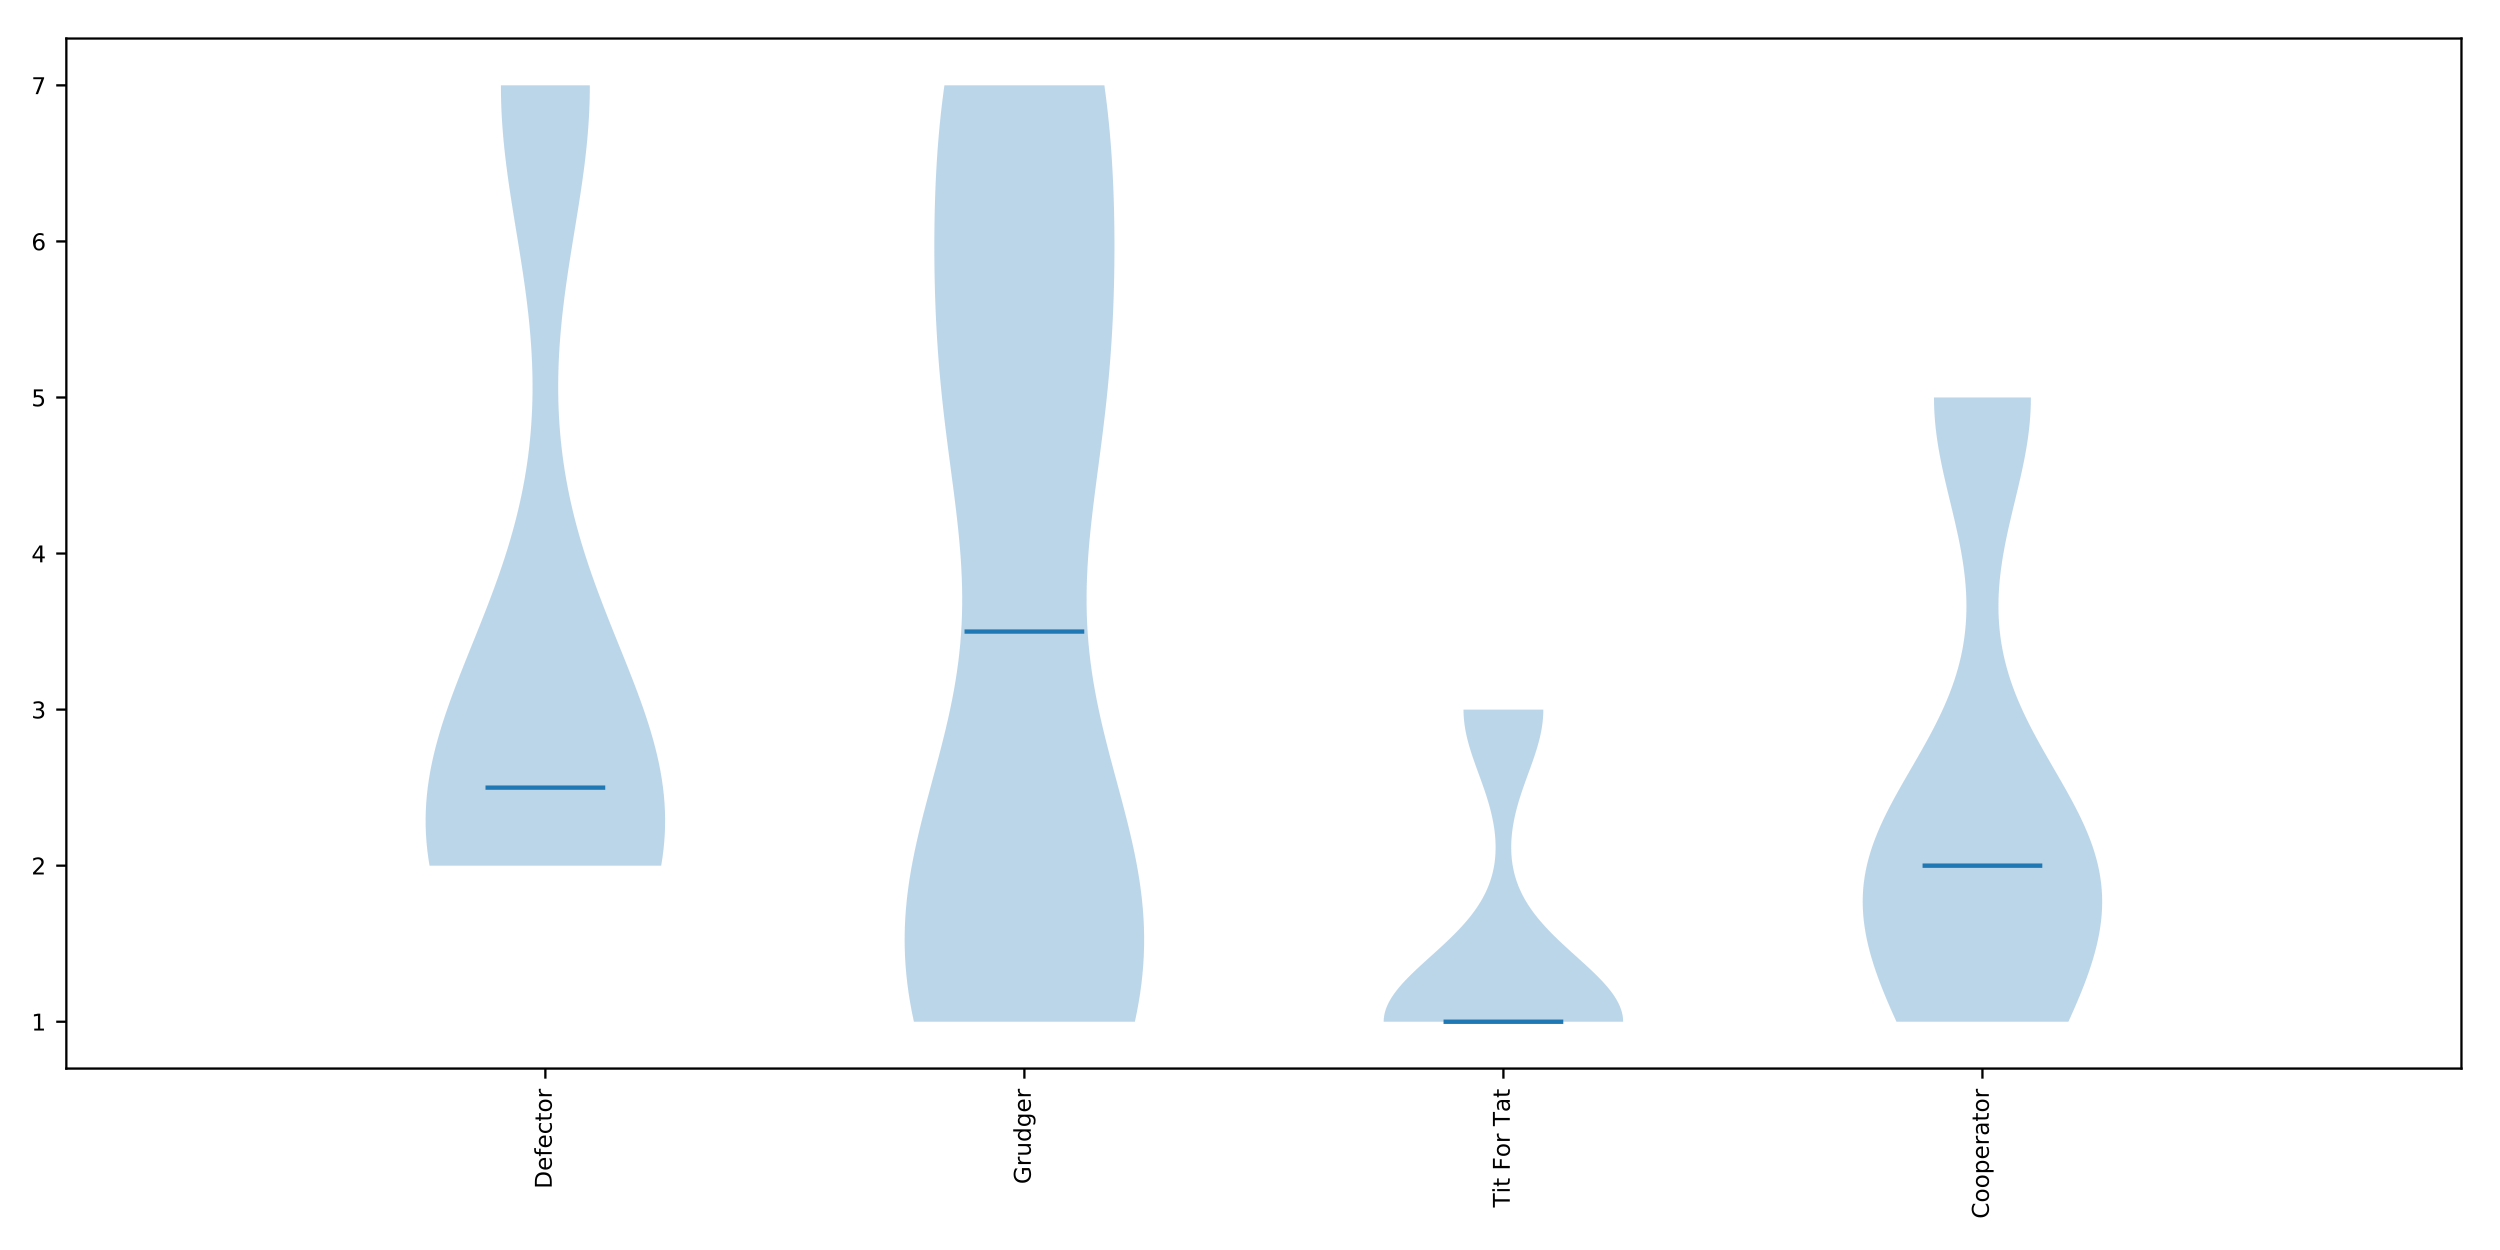 <svg xmlns="http://www.w3.org/2000/svg" xmlns:xlink="http://www.w3.org/1999/xlink" width="1152" height="576" version="1.1" viewBox="0 0 864 432"><defs><style type="text/css">*{stroke-linecap:butt;stroke-linejoin:round}</style></defs><g id="figure_1"><g id="patch_1"><path d="M 0 432 L 864 432 L 864 0 L 0 0 z" style="fill:#fff"/></g><g id="axes_1"><g id="patch_2"><path d="M 22.93 369.29 L 850.68 369.29 L 850.68 13.32 L 22.93 13.32 z" style="fill:#fff"/></g><g id="PolyCollection_1"><path d="M 228.513 299.175 L 148.447 299.175 L 148.015 296.451 L 147.664 293.727 L 147.396 291.003 L 147.21 288.279 L 147.109 285.555 L 147.093 282.831 L 147.16 280.107 L 147.31 277.383 L 147.542 274.659 L 147.854 271.935 L 148.243 269.211 L 148.707 266.487 L 149.244 263.763 L 149.849 261.039 L 150.519 258.315 L 151.249 255.591 L 152.036 252.867 L 152.876 250.143 L 153.763 247.419 L 154.692 244.695 L 155.66 241.971 L 156.661 239.247 L 157.69 236.523 L 158.742 233.799 L 159.813 231.075 L 160.898 228.351 L 161.992 225.627 L 163.09 222.903 L 164.188 220.179 L 165.282 217.455 L 166.368 214.731 L 167.442 212.007 L 168.501 209.283 L 169.54 206.559 L 170.558 203.835 L 171.55 201.111 L 172.515 198.387 L 173.45 195.663 L 174.352 192.939 L 175.22 190.215 L 176.052 187.491 L 176.846 184.767 L 177.602 182.043 L 178.317 179.319 L 178.992 176.595 L 179.625 173.872 L 180.216 171.148 L 180.764 168.424 L 181.27 165.7 L 181.732 162.976 L 182.151 160.252 L 182.528 157.528 L 182.862 154.804 L 183.153 152.08 L 183.402 149.356 L 183.61 146.632 L 183.776 143.908 L 183.903 141.184 L 183.989 138.46 L 184.036 135.736 L 184.045 133.012 L 184.017 130.288 L 183.952 127.564 L 183.852 124.84 L 183.717 122.116 L 183.549 119.392 L 183.349 116.668 L 183.119 113.944 L 182.86 111.22 L 182.573 108.496 L 182.261 105.772 L 181.924 103.048 L 181.566 100.324 L 181.189 97.6 L 180.793 94.876 L 180.383 92.152 L 179.96 89.428 L 179.527 86.704 L 179.087 83.98 L 178.642 81.256 L 178.196 78.532 L 177.751 75.808 L 177.31 73.084 L 176.877 70.36 L 176.454 67.636 L 176.045 64.912 L 175.652 62.188 L 175.278 59.464 L 174.926 56.74 L 174.599 54.016 L 174.299 51.292 L 174.029 48.568 L 173.791 45.844 L 173.585 43.12 L 173.415 40.396 L 173.282 37.672 L 173.186 34.948 L 173.129 32.224 L 173.11 29.5 L 203.85 29.5 L 203.85 29.5 L 203.831 32.224 L 203.774 34.948 L 203.678 37.672 L 203.545 40.396 L 203.375 43.12 L 203.169 45.844 L 202.931 48.568 L 202.661 51.292 L 202.361 54.016 L 202.034 56.74 L 201.682 59.464 L 201.308 62.188 L 200.915 64.912 L 200.506 67.636 L 200.083 70.36 L 199.65 73.084 L 199.209 75.808 L 198.764 78.532 L 198.318 81.256 L 197.873 83.98 L 197.433 86.704 L 197 89.428 L 196.577 92.152 L 196.167 94.876 L 195.771 97.6 L 195.394 100.324 L 195.036 103.048 L 194.699 105.772 L 194.387 108.496 L 194.1 111.22 L 193.841 113.944 L 193.611 116.668 L 193.411 119.392 L 193.243 122.116 L 193.108 124.84 L 193.008 127.564 L 192.943 130.288 L 192.915 133.012 L 192.924 135.736 L 192.971 138.46 L 193.057 141.184 L 193.184 143.908 L 193.35 146.632 L 193.558 149.356 L 193.807 152.08 L 194.098 154.804 L 194.432 157.528 L 194.809 160.252 L 195.228 162.976 L 195.69 165.7 L 196.196 168.424 L 196.744 171.148 L 197.335 173.872 L 197.968 176.595 L 198.643 179.319 L 199.358 182.043 L 200.114 184.767 L 200.908 187.491 L 201.74 190.215 L 202.608 192.939 L 203.51 195.663 L 204.445 198.387 L 205.41 201.111 L 206.402 203.835 L 207.42 206.559 L 208.459 209.283 L 209.518 212.007 L 210.592 214.731 L 211.678 217.455 L 212.772 220.179 L 213.87 222.903 L 214.968 225.627 L 216.062 228.351 L 217.147 231.075 L 218.218 233.799 L 219.27 236.523 L 220.299 239.247 L 221.3 241.971 L 222.268 244.695 L 223.197 247.419 L 224.084 250.143 L 224.924 252.867 L 225.711 255.591 L 226.441 258.315 L 227.111 261.039 L 227.716 263.763 L 228.253 266.487 L 228.717 269.211 L 229.106 271.935 L 229.418 274.659 L 229.65 277.383 L 229.8 280.107 L 229.868 282.831 L 229.851 285.555 L 229.75 288.279 L 229.564 291.003 L 229.296 293.727 L 228.945 296.451 L 228.513 299.175 z" clip-path="url(#p15d42ba8df)" style="fill:#1f77b4;fill-opacity:.3"/></g><g id="PolyCollection_2"><path d="M 392.22 353.11 L 315.84 353.11 L 315.16 349.841 L 314.556 346.572 L 314.029 343.303 L 313.585 340.034 L 313.224 336.766 L 312.948 333.497 L 312.759 330.228 L 312.657 326.959 L 312.642 323.691 L 312.714 320.422 L 312.87 317.153 L 313.109 313.884 L 313.428 310.615 L 313.823 307.347 L 314.291 304.078 L 314.828 300.809 L 315.427 297.54 L 316.085 294.272 L 316.794 291.003 L 317.549 287.734 L 318.343 284.465 L 319.169 281.196 L 320.02 277.928 L 320.889 274.659 L 321.768 271.39 L 322.651 268.121 L 323.53 264.853 L 324.398 261.584 L 325.249 258.315 L 326.075 255.046 L 326.871 251.777 L 327.631 248.509 L 328.349 245.24 L 329.021 241.971 L 329.641 238.702 L 330.208 235.434 L 330.716 232.165 L 331.164 228.896 L 331.55 225.627 L 331.872 222.358 L 332.13 219.09 L 332.325 215.821 L 332.455 212.552 L 332.524 209.283 L 332.533 206.015 L 332.484 202.746 L 332.379 199.477 L 332.224 196.208 L 332.02 192.939 L 331.773 189.671 L 331.487 186.402 L 331.165 183.133 L 330.814 179.864 L 330.437 176.595 L 330.04 173.327 L 329.628 170.058 L 329.204 166.789 L 328.774 163.52 L 328.342 160.252 L 327.912 156.983 L 327.487 153.714 L 327.072 150.445 L 326.668 147.176 L 326.279 143.908 L 325.908 140.639 L 325.555 137.37 L 325.223 134.101 L 324.912 130.833 L 324.624 127.564 L 324.359 124.295 L 324.117 121.026 L 323.898 117.757 L 323.702 114.489 L 323.529 111.22 L 323.378 107.951 L 323.249 104.682 L 323.141 101.414 L 323.053 98.145 L 322.985 94.876 L 322.937 91.607 L 322.909 88.338 L 322.9 85.07 L 322.911 81.801 L 322.941 78.532 L 322.992 75.263 L 323.064 71.995 L 323.157 68.726 L 323.273 65.457 L 323.413 62.188 L 323.577 58.919 L 323.768 55.651 L 323.987 52.382 L 324.234 49.113 L 324.511 45.844 L 324.819 42.576 L 325.16 39.307 L 325.534 36.038 L 325.942 32.769 L 326.383 29.5 L 381.677 29.5 L 381.677 29.5 L 382.118 32.769 L 382.526 36.038 L 382.9 39.307 L 383.241 42.576 L 383.549 45.844 L 383.826 49.113 L 384.073 52.382 L 384.292 55.651 L 384.483 58.919 L 384.647 62.188 L 384.787 65.457 L 384.903 68.726 L 384.996 71.995 L 385.068 75.263 L 385.119 78.532 L 385.149 81.801 L 385.16 85.07 L 385.151 88.338 L 385.123 91.607 L 385.075 94.876 L 385.007 98.145 L 384.919 101.414 L 384.811 104.682 L 384.682 107.951 L 384.531 111.22 L 384.358 114.489 L 384.162 117.757 L 383.943 121.026 L 383.701 124.295 L 383.436 127.564 L 383.148 130.833 L 382.837 134.101 L 382.505 137.37 L 382.152 140.639 L 381.781 143.908 L 381.392 147.176 L 380.988 150.445 L 380.573 153.714 L 380.148 156.983 L 379.718 160.252 L 379.286 163.52 L 378.856 166.789 L 378.432 170.058 L 378.02 173.327 L 377.623 176.595 L 377.246 179.864 L 376.895 183.133 L 376.573 186.402 L 376.287 189.671 L 376.04 192.939 L 375.836 196.208 L 375.681 199.477 L 375.576 202.746 L 375.527 206.015 L 375.536 209.283 L 375.605 212.552 L 375.735 215.821 L 375.93 219.09 L 376.188 222.358 L 376.51 225.627 L 376.896 228.896 L 377.344 232.165 L 377.852 235.434 L 378.419 238.702 L 379.039 241.971 L 379.711 245.24 L 380.429 248.509 L 381.189 251.777 L 381.985 255.046 L 382.811 258.315 L 383.662 261.584 L 384.53 264.853 L 385.409 268.121 L 386.292 271.39 L 387.171 274.659 L 388.04 277.928 L 388.891 281.196 L 389.717 284.465 L 390.511 287.734 L 391.266 291.003 L 391.975 294.272 L 392.633 297.54 L 393.232 300.809 L 393.769 304.078 L 394.237 307.347 L 394.632 310.615 L 394.951 313.884 L 395.19 317.153 L 395.346 320.422 L 395.418 323.691 L 395.403 326.959 L 395.301 330.228 L 395.112 333.497 L 394.836 336.766 L 394.475 340.034 L 394.031 343.303 L 393.504 346.572 L 392.9 349.841 L 392.22 353.11 z" clip-path="url(#p15d42ba8df)" style="fill:#1f77b4;fill-opacity:.3"/></g><g id="PolyCollection_3"><path d="M 560.967 353.11 L 478.192 353.11 L 478.24 352.02 L 478.384 350.93 L 478.622 349.841 L 478.953 348.751 L 479.375 347.662 L 479.885 346.572 L 480.479 345.482 L 481.153 344.393 L 481.904 343.303 L 482.725 342.214 L 483.612 341.124 L 484.558 340.034 L 485.559 338.945 L 486.607 337.855 L 487.698 336.766 L 488.823 335.676 L 489.977 334.586 L 491.154 333.497 L 492.346 332.407 L 493.549 331.318 L 494.756 330.228 L 495.961 329.139 L 497.159 328.049 L 498.345 326.959 L 499.513 325.87 L 500.66 324.78 L 501.782 323.691 L 502.874 322.601 L 503.933 321.511 L 504.957 320.422 L 505.943 319.332 L 506.889 318.243 L 507.793 317.153 L 508.653 316.063 L 509.469 314.974 L 510.24 313.884 L 510.966 312.795 L 511.646 311.705 L 512.281 310.615 L 512.87 309.526 L 513.415 308.436 L 513.915 307.347 L 514.373 306.257 L 514.788 305.167 L 515.162 304.078 L 515.496 302.988 L 515.791 301.899 L 516.048 300.809 L 516.268 299.719 L 516.453 298.63 L 516.603 297.54 L 516.72 296.451 L 516.805 295.361 L 516.859 294.272 L 516.882 293.182 L 516.877 292.092 L 516.843 291.003 L 516.782 289.913 L 516.695 288.824 L 516.582 287.734 L 516.445 286.644 L 516.283 285.555 L 516.099 284.465 L 515.892 283.376 L 515.664 282.286 L 515.416 281.196 L 515.148 280.107 L 514.862 279.017 L 514.559 277.928 L 514.239 276.838 L 513.905 275.748 L 513.557 274.659 L 513.198 273.569 L 512.827 272.48 L 512.448 271.39 L 512.061 270.3 L 511.669 269.211 L 511.274 268.121 L 510.877 267.032 L 510.48 265.942 L 510.086 264.853 L 509.697 263.763 L 509.315 262.673 L 508.942 261.584 L 508.581 260.494 L 508.233 259.405 L 507.9 258.315 L 507.586 257.225 L 507.291 256.136 L 507.018 255.046 L 506.769 253.957 L 506.544 252.867 L 506.347 251.777 L 506.177 250.688 L 506.037 249.598 L 505.927 248.509 L 505.847 247.419 L 505.8 246.329 L 505.784 245.24 L 533.376 245.24 L 533.376 245.24 L 533.36 246.329 L 533.313 247.419 L 533.233 248.509 L 533.123 249.598 L 532.983 250.688 L 532.813 251.777 L 532.616 252.867 L 532.391 253.957 L 532.142 255.046 L 531.869 256.136 L 531.574 257.225 L 531.26 258.315 L 530.927 259.405 L 530.579 260.494 L 530.218 261.584 L 529.845 262.673 L 529.463 263.763 L 529.074 264.853 L 528.68 265.942 L 528.283 267.032 L 527.886 268.121 L 527.491 269.211 L 527.099 270.3 L 526.712 271.39 L 526.333 272.48 L 525.962 273.569 L 525.603 274.659 L 525.255 275.748 L 524.921 276.838 L 524.601 277.928 L 524.298 279.017 L 524.012 280.107 L 523.744 281.196 L 523.496 282.286 L 523.268 283.376 L 523.061 284.465 L 522.877 285.555 L 522.715 286.644 L 522.578 287.734 L 522.465 288.824 L 522.378 289.913 L 522.317 291.003 L 522.283 292.092 L 522.278 293.182 L 522.301 294.272 L 522.355 295.361 L 522.44 296.451 L 522.557 297.54 L 522.707 298.63 L 522.892 299.719 L 523.112 300.809 L 523.369 301.899 L 523.664 302.988 L 523.998 304.078 L 524.372 305.167 L 524.787 306.257 L 525.245 307.347 L 525.745 308.436 L 526.29 309.526 L 526.879 310.615 L 527.514 311.705 L 528.194 312.795 L 528.92 313.884 L 529.691 314.974 L 530.507 316.063 L 531.367 317.153 L 532.271 318.243 L 533.217 319.332 L 534.203 320.422 L 535.227 321.511 L 536.286 322.601 L 537.378 323.691 L 538.5 324.78 L 539.647 325.87 L 540.815 326.959 L 542.001 328.049 L 543.199 329.139 L 544.404 330.228 L 545.611 331.318 L 546.814 332.407 L 548.006 333.497 L 549.183 334.586 L 550.337 335.676 L 551.462 336.766 L 552.553 337.855 L 553.601 338.945 L 554.602 340.034 L 555.548 341.124 L 556.435 342.214 L 557.256 343.303 L 558.007 344.393 L 558.681 345.482 L 559.275 346.572 L 559.785 347.662 L 560.207 348.751 L 560.538 349.841 L 560.776 350.93 L 560.92 352.02 L 560.967 353.11 z" clip-path="url(#p15d42ba8df)" style="fill:#1f77b4;fill-opacity:.3"/></g><g id="PolyCollection_4"><path d="M 714.849 353.11 L 655.411 353.11 L 654.426 350.93 L 653.46 348.751 L 652.517 346.572 L 651.6 344.393 L 650.714 342.214 L 649.862 340.034 L 649.048 337.855 L 648.277 335.676 L 647.552 333.497 L 646.878 331.318 L 646.258 329.139 L 645.698 326.959 L 645.2 324.78 L 644.77 322.601 L 644.41 320.422 L 644.124 318.243 L 643.916 316.063 L 643.788 313.884 L 643.742 311.705 L 643.782 309.526 L 643.908 307.347 L 644.121 305.167 L 644.422 302.988 L 644.81 300.809 L 645.285 298.63 L 645.844 296.451 L 646.487 294.272 L 647.209 292.092 L 648.007 289.913 L 648.878 287.734 L 649.815 285.555 L 650.815 283.376 L 651.871 281.196 L 652.977 279.017 L 654.127 276.838 L 655.313 274.659 L 656.529 272.48 L 657.767 270.3 L 659.02 268.121 L 660.281 265.942 L 661.543 263.763 L 662.799 261.584 L 664.041 259.405 L 665.265 257.225 L 666.462 255.046 L 667.629 252.867 L 668.759 250.688 L 669.848 248.509 L 670.891 246.329 L 671.885 244.15 L 672.826 241.971 L 673.711 239.792 L 674.537 237.613 L 675.304 235.434 L 676.008 233.254 L 676.65 231.075 L 677.227 228.896 L 677.741 226.717 L 678.191 224.538 L 678.576 222.358 L 678.899 220.179 L 679.159 218 L 679.357 215.821 L 679.495 213.642 L 679.574 211.462 L 679.597 209.283 L 679.564 207.104 L 679.477 204.925 L 679.34 202.746 L 679.154 200.567 L 678.921 198.387 L 678.646 196.208 L 678.329 194.029 L 677.975 191.85 L 677.586 189.671 L 677.167 187.491 L 676.72 185.312 L 676.25 183.133 L 675.76 180.954 L 675.255 178.775 L 674.738 176.595 L 674.214 174.416 L 673.688 172.237 L 673.164 170.058 L 672.646 167.879 L 672.14 165.7 L 671.65 163.52 L 671.179 161.341 L 670.733 159.162 L 670.316 156.983 L 669.931 154.804 L 669.582 152.624 L 669.272 150.445 L 669.005 148.266 L 668.783 146.087 L 668.609 143.908 L 668.483 141.729 L 668.408 139.549 L 668.384 137.37 L 701.876 137.37 L 701.876 137.37 L 701.852 139.549 L 701.777 141.729 L 701.651 143.908 L 701.477 146.087 L 701.255 148.266 L 700.988 150.445 L 700.678 152.624 L 700.329 154.804 L 699.944 156.983 L 699.527 159.162 L 699.081 161.341 L 698.61 163.52 L 698.12 165.7 L 697.614 167.879 L 697.096 170.058 L 696.572 172.237 L 696.046 174.416 L 695.522 176.595 L 695.005 178.775 L 694.5 180.954 L 694.01 183.133 L 693.54 185.312 L 693.093 187.491 L 692.674 189.671 L 692.285 191.85 L 691.931 194.029 L 691.614 196.208 L 691.339 198.387 L 691.106 200.567 L 690.92 202.746 L 690.783 204.925 L 690.696 207.104 L 690.663 209.283 L 690.686 211.462 L 690.765 213.642 L 690.903 215.821 L 691.101 218 L 691.361 220.179 L 691.684 222.358 L 692.069 224.538 L 692.519 226.717 L 693.033 228.896 L 693.61 231.075 L 694.252 233.254 L 694.956 235.434 L 695.723 237.613 L 696.549 239.792 L 697.434 241.971 L 698.375 244.15 L 699.369 246.329 L 700.412 248.509 L 701.501 250.688 L 702.631 252.867 L 703.798 255.046 L 704.995 257.225 L 706.219 259.405 L 707.461 261.584 L 708.717 263.763 L 709.979 265.942 L 711.24 268.121 L 712.493 270.3 L 713.731 272.48 L 714.947 274.659 L 716.133 276.838 L 717.283 279.017 L 718.389 281.196 L 719.445 283.376 L 720.445 285.555 L 721.382 287.734 L 722.253 289.913 L 723.051 292.092 L 723.773 294.272 L 724.416 296.451 L 724.975 298.63 L 725.45 300.809 L 725.838 302.988 L 726.139 305.167 L 726.352 307.347 L 726.478 309.526 L 726.518 311.705 L 726.472 313.884 L 726.344 316.063 L 726.136 318.243 L 725.85 320.422 L 725.49 322.601 L 725.06 324.78 L 724.562 326.959 L 724.002 329.139 L 723.382 331.318 L 722.708 333.497 L 721.983 335.676 L 721.212 337.855 L 720.398 340.034 L 719.546 342.214 L 718.66 344.393 L 717.743 346.572 L 716.8 348.751 L 715.834 350.93 L 714.849 353.11 z" clip-path="url(#p15d42ba8df)" style="fill:#1f77b4;fill-opacity:.3"/></g><g id="matplotlib.axis_1"><g id="xtick_1"><g id="line2d_1"><defs><path id="md7ea10918a" d="M 0 0 L 0 3.5" style="stroke:#000;stroke-width:.8"/></defs><g><use style="stroke:#000;stroke-width:.8" x="188.48" y="369.29" xlink:href="#md7ea10918a"/></g></g><g id="text_1"><defs><path id="DejaVuSans-44" d="M 19.672 64.797 L 19.672 8.109 L 31.594 8.109 Q 46.688 8.109 53.688 14.938 Q 60.688 21.781 60.688 36.531 Q 60.688 51.172 53.688 57.984 Q 46.688 64.797 31.594 64.797 z M 9.812 72.906 L 30.078 72.906 Q 51.266 72.906 61.172 64.094 Q 71.094 55.281 71.094 36.531 Q 71.094 17.672 61.125 8.828 Q 51.172 0 30.078 0 L 9.812 0 z"/><path id="DejaVuSans-65" d="M 56.203 29.594 L 56.203 25.203 L 14.891 25.203 Q 15.484 15.922 20.484 11.062 Q 25.484 6.203 34.422 6.203 Q 39.594 6.203 44.453 7.469 Q 49.312 8.734 54.109 11.281 L 54.109 2.781 Q 49.266 0.734 44.188 -0.344 Q 39.109 -1.422 33.891 -1.422 Q 20.797 -1.422 13.156 6.188 Q 5.516 13.812 5.516 26.812 Q 5.516 40.234 12.766 48.109 Q 20.016 56 32.328 56 Q 43.359 56 49.781 48.891 Q 56.203 41.797 56.203 29.594 M 47.219 32.234 Q 47.125 39.594 43.094 43.984 Q 39.062 48.391 32.422 48.391 Q 24.906 48.391 20.391 44.141 Q 15.875 39.891 15.188 32.172 z"/><path id="DejaVuSans-66" d="M 37.109 75.984 L 37.109 68.5 L 28.516 68.5 Q 23.688 68.5 21.797 66.547 Q 19.922 64.594 19.922 59.516 L 19.922 54.688 L 34.719 54.688 L 34.719 47.703 L 19.922 47.703 L 19.922 0 L 10.891 0 L 10.891 47.703 L 2.297 47.703 L 2.297 54.688 L 10.891 54.688 L 10.891 58.5 Q 10.891 67.625 15.141 71.797 Q 19.391 75.984 28.609 75.984 z"/><path id="DejaVuSans-63" d="M 48.781 52.594 L 48.781 44.188 Q 44.969 46.297 41.141 47.344 Q 37.312 48.391 33.406 48.391 Q 24.656 48.391 19.812 42.844 Q 14.984 37.312 14.984 27.297 Q 14.984 17.281 19.812 11.734 Q 24.656 6.203 33.406 6.203 Q 37.312 6.203 41.141 7.25 Q 44.969 8.297 48.781 10.406 L 48.781 2.094 Q 45.016 0.344 40.984 -0.531 Q 36.969 -1.422 32.422 -1.422 Q 20.062 -1.422 12.781 6.344 Q 5.516 14.109 5.516 27.297 Q 5.516 40.672 12.859 48.328 Q 20.219 56 33.016 56 Q 37.156 56 41.109 55.141 Q 45.062 54.297 48.781 52.594"/><path id="DejaVuSans-74" d="M 18.312 70.219 L 18.312 54.688 L 36.812 54.688 L 36.812 47.703 L 18.312 47.703 L 18.312 18.016 Q 18.312 11.328 20.141 9.422 Q 21.969 7.516 27.594 7.516 L 36.812 7.516 L 36.812 0 L 27.594 0 Q 17.188 0 13.234 3.875 Q 9.281 7.766 9.281 18.016 L 9.281 47.703 L 2.688 47.703 L 2.688 54.688 L 9.281 54.688 L 9.281 70.219 z"/><path id="DejaVuSans-6f" d="M 30.609 48.391 Q 23.391 48.391 19.188 42.75 Q 14.984 37.109 14.984 27.297 Q 14.984 17.484 19.156 11.844 Q 23.344 6.203 30.609 6.203 Q 37.797 6.203 41.984 11.859 Q 46.188 17.531 46.188 27.297 Q 46.188 37.016 41.984 42.703 Q 37.797 48.391 30.609 48.391 M 30.609 56 Q 42.328 56 49.016 48.375 Q 55.719 40.766 55.719 27.297 Q 55.719 13.875 49.016 6.219 Q 42.328 -1.422 30.609 -1.422 Q 18.844 -1.422 12.172 6.219 Q 5.516 13.875 5.516 27.297 Q 5.516 40.766 12.172 48.375 Q 18.844 56 30.609 56"/><path id="DejaVuSans-72" d="M 41.109 46.297 Q 39.594 47.172 37.812 47.578 Q 36.031 48 33.891 48 Q 26.266 48 22.188 43.047 Q 18.109 38.094 18.109 28.812 L 18.109 0 L 9.078 0 L 9.078 54.688 L 18.109 54.688 L 18.109 46.188 Q 20.953 51.172 25.484 53.578 Q 30.031 56 36.531 56 Q 37.453 56 38.578 55.875 Q 39.703 55.766 41.062 55.516 z"/></defs><g transform="translate(190.688 410.83)rotate(-90)scale(0.08 -0.08)"><use xlink:href="#DejaVuSans-44"/><use x="77.002" xlink:href="#DejaVuSans-65"/><use x="138.525" xlink:href="#DejaVuSans-66"/><use x="173.73" xlink:href="#DejaVuSans-65"/><use x="235.254" xlink:href="#DejaVuSans-63"/><use x="290.234" xlink:href="#DejaVuSans-74"/><use x="329.443" xlink:href="#DejaVuSans-6f"/><use x="390.625" xlink:href="#DejaVuSans-72"/></g></g></g><g id="xtick_2"><g id="line2d_2"><g><use style="stroke:#000;stroke-width:.8" x="354.03" y="369.29" xlink:href="#md7ea10918a"/></g></g><g id="text_2"><defs><path id="DejaVuSans-47" d="M 59.516 10.406 L 59.516 29.984 L 43.406 29.984 L 43.406 38.094 L 69.281 38.094 L 69.281 6.781 Q 63.578 2.734 56.688 0.656 Q 49.812 -1.422 42 -1.422 Q 24.906 -1.422 15.25 8.562 Q 5.609 18.562 5.609 36.375 Q 5.609 54.25 15.25 64.234 Q 24.906 74.219 42 74.219 Q 49.125 74.219 55.547 72.453 Q 61.969 70.703 67.391 67.281 L 67.391 56.781 Q 61.922 61.422 55.766 63.766 Q 49.609 66.109 42.828 66.109 Q 29.438 66.109 22.719 58.641 Q 16.016 51.172 16.016 36.375 Q 16.016 21.625 22.719 14.156 Q 29.438 6.688 42.828 6.688 Q 48.047 6.688 52.141 7.594 Q 56.25 8.5 59.516 10.406"/><path id="DejaVuSans-75" d="M 8.5 21.578 L 8.5 54.688 L 17.484 54.688 L 17.484 21.922 Q 17.484 14.156 20.5 10.266 Q 23.531 6.391 29.594 6.391 Q 36.859 6.391 41.078 11.031 Q 45.312 15.672 45.312 23.688 L 45.312 54.688 L 54.297 54.688 L 54.297 0 L 45.312 0 L 45.312 8.406 Q 42.047 3.422 37.719 1 Q 33.406 -1.422 27.688 -1.422 Q 18.266 -1.422 13.375 4.438 Q 8.5 10.297 8.5 21.578 M 31.109 56 z"/><path id="DejaVuSans-64" d="M 45.406 46.391 L 45.406 75.984 L 54.391 75.984 L 54.391 0 L 45.406 0 L 45.406 8.203 Q 42.578 3.328 38.25 0.953 Q 33.938 -1.422 27.875 -1.422 Q 17.969 -1.422 11.734 6.484 Q 5.516 14.406 5.516 27.297 Q 5.516 40.188 11.734 48.094 Q 17.969 56 27.875 56 Q 33.938 56 38.25 53.625 Q 42.578 51.266 45.406 46.391 M 14.797 27.297 Q 14.797 17.391 18.875 11.75 Q 22.953 6.109 30.078 6.109 Q 37.203 6.109 41.297 11.75 Q 45.406 17.391 45.406 27.297 Q 45.406 37.203 41.297 42.844 Q 37.203 48.484 30.078 48.484 Q 22.953 48.484 18.875 42.844 Q 14.797 37.203 14.797 27.297"/><path id="DejaVuSans-67" d="M 45.406 27.984 Q 45.406 37.75 41.375 43.109 Q 37.359 48.484 30.078 48.484 Q 22.859 48.484 18.828 43.109 Q 14.797 37.75 14.797 27.984 Q 14.797 18.266 18.828 12.891 Q 22.859 7.516 30.078 7.516 Q 37.359 7.516 41.375 12.891 Q 45.406 18.266 45.406 27.984 M 54.391 6.781 Q 54.391 -7.172 48.188 -13.984 Q 42 -20.797 29.203 -20.797 Q 24.469 -20.797 20.266 -20.094 Q 16.062 -19.391 12.109 -17.922 L 12.109 -9.188 Q 16.062 -11.328 19.922 -12.344 Q 23.781 -13.375 27.781 -13.375 Q 36.625 -13.375 41.016 -8.766 Q 45.406 -4.156 45.406 5.172 L 45.406 9.625 Q 42.625 4.781 38.281 2.391 Q 33.938 0 27.875 0 Q 17.828 0 11.672 7.656 Q 5.516 15.328 5.516 27.984 Q 5.516 40.672 11.672 48.328 Q 17.828 56 27.875 56 Q 33.938 56 38.281 53.609 Q 42.625 51.219 45.406 46.391 L 45.406 54.688 L 54.391 54.688 z"/></defs><g transform="translate(356.238 409.216)rotate(-90)scale(0.08 -0.08)"><use xlink:href="#DejaVuSans-47"/><use x="77.49" xlink:href="#DejaVuSans-72"/><use x="118.604" xlink:href="#DejaVuSans-75"/><use x="181.982" xlink:href="#DejaVuSans-64"/><use x="245.459" xlink:href="#DejaVuSans-67"/><use x="308.936" xlink:href="#DejaVuSans-65"/><use x="370.459" xlink:href="#DejaVuSans-72"/></g></g></g><g id="xtick_3"><g id="line2d_3"><g><use style="stroke:#000;stroke-width:.8" x="519.58" y="369.29" xlink:href="#md7ea10918a"/></g></g><g id="text_3"><defs><path id="DejaVuSans-54" d="M -0.297 72.906 L 61.375 72.906 L 61.375 64.594 L 35.5 64.594 L 35.5 0 L 25.594 0 L 25.594 64.594 L -0.297 64.594 z"/><path id="DejaVuSans-69" d="M 9.422 54.688 L 18.406 54.688 L 18.406 0 L 9.422 0 z M 9.422 75.984 L 18.406 75.984 L 18.406 64.594 L 9.422 64.594 z"/><path id="DejaVuSans-20"/><path id="DejaVuSans-46" d="M 9.812 72.906 L 51.703 72.906 L 51.703 64.594 L 19.672 64.594 L 19.672 43.109 L 48.578 43.109 L 48.578 34.812 L 19.672 34.812 L 19.672 0 L 9.812 0 z"/><path id="DejaVuSans-61" d="M 34.281 27.484 Q 23.391 27.484 19.188 25 Q 14.984 22.516 14.984 16.5 Q 14.984 11.719 18.141 8.906 Q 21.297 6.109 26.703 6.109 Q 34.188 6.109 38.703 11.406 Q 43.219 16.703 43.219 25.484 L 43.219 27.484 z M 52.203 31.203 L 52.203 0 L 43.219 0 L 43.219 8.297 Q 40.141 3.328 35.547 0.953 Q 30.953 -1.422 24.312 -1.422 Q 15.922 -1.422 10.953 3.297 Q 6 8.016 6 15.922 Q 6 25.141 12.172 29.828 Q 18.359 34.516 30.609 34.516 L 43.219 34.516 L 43.219 35.406 Q 43.219 41.609 39.141 45 Q 35.062 48.391 27.688 48.391 Q 23 48.391 18.547 47.266 Q 14.109 46.141 10.016 43.891 L 10.016 52.203 Q 14.938 54.109 19.578 55.047 Q 24.219 56 28.609 56 Q 40.484 56 46.344 49.844 Q 52.203 43.703 52.203 31.203"/></defs><g transform="translate(521.788 417.303)rotate(-90)scale(0.08 -0.08)"><use xlink:href="#DejaVuSans-54"/><use x="61.037" xlink:href="#DejaVuSans-69"/><use x="88.82" xlink:href="#DejaVuSans-74"/><use x="128.029" xlink:href="#DejaVuSans-20"/><use x="159.816" xlink:href="#DejaVuSans-46"/><use x="217.289" xlink:href="#DejaVuSans-6f"/><use x="278.471" xlink:href="#DejaVuSans-72"/><use x="319.584" xlink:href="#DejaVuSans-20"/><use x="351.371" xlink:href="#DejaVuSans-54"/><use x="412.205" xlink:href="#DejaVuSans-61"/><use x="473.484" xlink:href="#DejaVuSans-74"/></g></g></g><g id="xtick_4"><g id="line2d_4"><g><use style="stroke:#000;stroke-width:.8" x="685.13" y="369.29" xlink:href="#md7ea10918a"/></g></g><g id="text_4"><defs><path id="DejaVuSans-43" d="M 64.406 67.281 L 64.406 56.891 Q 59.422 61.531 53.781 63.812 Q 48.141 66.109 41.797 66.109 Q 29.297 66.109 22.656 58.469 Q 16.016 50.828 16.016 36.375 Q 16.016 21.969 22.656 14.328 Q 29.297 6.688 41.797 6.688 Q 48.141 6.688 53.781 8.984 Q 59.422 11.281 64.406 15.922 L 64.406 5.609 Q 59.234 2.094 53.438 0.328 Q 47.656 -1.422 41.219 -1.422 Q 24.656 -1.422 15.125 8.703 Q 5.609 18.844 5.609 36.375 Q 5.609 53.953 15.125 64.078 Q 24.656 74.219 41.219 74.219 Q 47.75 74.219 53.531 72.484 Q 59.328 70.75 64.406 67.281"/><path id="DejaVuSans-70" d="M 18.109 8.203 L 18.109 -20.797 L 9.078 -20.797 L 9.078 54.688 L 18.109 54.688 L 18.109 46.391 Q 20.953 51.266 25.266 53.625 Q 29.594 56 35.594 56 Q 45.562 56 51.781 48.094 Q 58.016 40.188 58.016 27.297 Q 58.016 14.406 51.781 6.484 Q 45.562 -1.422 35.594 -1.422 Q 29.594 -1.422 25.266 0.953 Q 20.953 3.328 18.109 8.203 M 48.688 27.297 Q 48.688 37.203 44.609 42.844 Q 40.531 48.484 33.406 48.484 Q 26.266 48.484 22.188 42.844 Q 18.109 37.203 18.109 27.297 Q 18.109 17.391 22.188 11.75 Q 26.266 6.109 33.406 6.109 Q 40.531 6.109 44.609 11.75 Q 48.688 17.391 48.688 27.297"/></defs><g transform="translate(687.337 421.179)rotate(-90)scale(0.08 -0.08)"><use xlink:href="#DejaVuSans-43"/><use x="69.824" xlink:href="#DejaVuSans-6f"/><use x="131.006" xlink:href="#DejaVuSans-6f"/><use x="192.188" xlink:href="#DejaVuSans-70"/><use x="255.664" xlink:href="#DejaVuSans-65"/><use x="317.188" xlink:href="#DejaVuSans-72"/><use x="358.301" xlink:href="#DejaVuSans-61"/><use x="419.58" xlink:href="#DejaVuSans-74"/><use x="458.789" xlink:href="#DejaVuSans-6f"/><use x="519.971" xlink:href="#DejaVuSans-72"/></g></g></g></g><g id="matplotlib.axis_2"><g id="ytick_1"><g id="line2d_5"><defs><path id="m7b19e8feaa" d="M 0 0 L -3.5 0" style="stroke:#000;stroke-width:.8"/></defs><g><use style="stroke:#000;stroke-width:.8" x="22.93" y="353.11" xlink:href="#m7b19e8feaa"/></g></g><g id="text_5"><defs><path id="DejaVuSans-31" d="M 12.406 8.297 L 28.516 8.297 L 28.516 63.922 L 10.984 60.406 L 10.984 69.391 L 28.422 72.906 L 38.281 72.906 L 38.281 8.297 L 54.391 8.297 L 54.391 0 L 12.406 0 z"/></defs><g transform="translate(10.84 356.149)scale(0.08 -0.08)"><use xlink:href="#DejaVuSans-31"/></g></g></g><g id="ytick_2"><g id="line2d_6"><g><use style="stroke:#000;stroke-width:.8" x="22.93" y="299.175" xlink:href="#m7b19e8feaa"/></g></g><g id="text_6"><defs><path id="DejaVuSans-32" d="M 19.188 8.297 L 53.609 8.297 L 53.609 0 L 7.328 0 L 7.328 8.297 Q 12.938 14.109 22.625 23.891 Q 32.328 33.688 34.812 36.531 Q 39.547 41.844 41.422 45.531 Q 43.312 49.219 43.312 52.781 Q 43.312 58.594 39.234 62.25 Q 35.156 65.922 28.609 65.922 Q 23.969 65.922 18.812 64.312 Q 13.672 62.703 7.812 59.422 L 7.812 69.391 Q 13.766 71.781 18.938 73 Q 24.125 74.219 28.422 74.219 Q 39.75 74.219 46.484 68.547 Q 53.219 62.891 53.219 53.422 Q 53.219 48.922 51.531 44.891 Q 49.859 40.875 45.406 35.406 Q 44.188 33.984 37.641 27.219 Q 31.109 20.453 19.188 8.297"/></defs><g transform="translate(10.84 302.214)scale(0.08 -0.08)"><use xlink:href="#DejaVuSans-32"/></g></g></g><g id="ytick_3"><g id="line2d_7"><g><use style="stroke:#000;stroke-width:.8" x="22.93" y="245.24" xlink:href="#m7b19e8feaa"/></g></g><g id="text_7"><defs><path id="DejaVuSans-33" d="M 40.578 39.312 Q 47.656 37.797 51.625 33 Q 55.609 28.219 55.609 21.188 Q 55.609 10.406 48.188 4.484 Q 40.766 -1.422 27.094 -1.422 Q 22.516 -1.422 17.656 -0.516 Q 12.797 0.391 7.625 2.203 L 7.625 11.719 Q 11.719 9.328 16.594 8.109 Q 21.484 6.891 26.812 6.891 Q 36.078 6.891 40.938 10.547 Q 45.797 14.203 45.797 21.188 Q 45.797 27.641 41.281 31.266 Q 36.766 34.906 28.719 34.906 L 20.219 34.906 L 20.219 43.016 L 29.109 43.016 Q 36.375 43.016 40.234 45.922 Q 44.094 48.828 44.094 54.297 Q 44.094 59.906 40.109 62.906 Q 36.141 65.922 28.719 65.922 Q 24.656 65.922 20.016 65.031 Q 15.375 64.156 9.812 62.312 L 9.812 71.094 Q 15.438 72.656 20.344 73.438 Q 25.25 74.219 29.594 74.219 Q 40.828 74.219 47.359 69.109 Q 53.906 64.016 53.906 55.328 Q 53.906 49.266 50.438 45.094 Q 46.969 40.922 40.578 39.312"/></defs><g transform="translate(10.84 248.279)scale(0.08 -0.08)"><use xlink:href="#DejaVuSans-33"/></g></g></g><g id="ytick_4"><g id="line2d_8"><g><use style="stroke:#000;stroke-width:.8" x="22.93" y="191.305" xlink:href="#m7b19e8feaa"/></g></g><g id="text_8"><defs><path id="DejaVuSans-34" d="M 37.797 64.312 L 12.891 25.391 L 37.797 25.391 z M 35.203 72.906 L 47.609 72.906 L 47.609 25.391 L 58.016 25.391 L 58.016 17.188 L 47.609 17.188 L 47.609 0 L 37.797 0 L 37.797 17.188 L 4.891 17.188 L 4.891 26.703 z"/></defs><g transform="translate(10.84 194.344)scale(0.08 -0.08)"><use xlink:href="#DejaVuSans-34"/></g></g></g><g id="ytick_5"><g id="line2d_9"><g><use style="stroke:#000;stroke-width:.8" x="22.93" y="137.37" xlink:href="#m7b19e8feaa"/></g></g><g id="text_9"><defs><path id="DejaVuSans-35" d="M 10.797 72.906 L 49.516 72.906 L 49.516 64.594 L 19.828 64.594 L 19.828 46.734 Q 21.969 47.469 24.109 47.828 Q 26.266 48.188 28.422 48.188 Q 40.625 48.188 47.75 41.5 Q 54.891 34.812 54.891 23.391 Q 54.891 11.625 47.562 5.094 Q 40.234 -1.422 26.906 -1.422 Q 22.312 -1.422 17.547 -0.641 Q 12.797 0.141 7.719 1.703 L 7.719 11.625 Q 12.109 9.234 16.797 8.062 Q 21.484 6.891 26.703 6.891 Q 35.156 6.891 40.078 11.328 Q 45.016 15.766 45.016 23.391 Q 45.016 31 40.078 35.438 Q 35.156 39.891 26.703 39.891 Q 22.75 39.891 18.812 39.016 Q 14.891 38.141 10.797 36.281 z"/></defs><g transform="translate(10.84 140.41)scale(0.08 -0.08)"><use xlink:href="#DejaVuSans-35"/></g></g></g><g id="ytick_6"><g id="line2d_10"><g><use style="stroke:#000;stroke-width:.8" x="22.93" y="83.435" xlink:href="#m7b19e8feaa"/></g></g><g id="text_10"><defs><path id="DejaVuSans-36" d="M 33.016 40.375 Q 26.375 40.375 22.484 35.828 Q 18.609 31.297 18.609 23.391 Q 18.609 15.531 22.484 10.953 Q 26.375 6.391 33.016 6.391 Q 39.656 6.391 43.531 10.953 Q 47.406 15.531 47.406 23.391 Q 47.406 31.297 43.531 35.828 Q 39.656 40.375 33.016 40.375 M 52.594 71.297 L 52.594 62.312 Q 48.875 64.062 45.094 64.984 Q 41.312 65.922 37.594 65.922 Q 27.828 65.922 22.672 59.328 Q 17.531 52.734 16.797 39.406 Q 19.672 43.656 24.016 45.922 Q 28.375 48.188 33.594 48.188 Q 44.578 48.188 50.953 41.516 Q 57.328 34.859 57.328 23.391 Q 57.328 12.156 50.688 5.359 Q 44.047 -1.422 33.016 -1.422 Q 20.359 -1.422 13.672 8.266 Q 6.984 17.969 6.984 36.375 Q 6.984 53.656 15.188 63.938 Q 23.391 74.219 37.203 74.219 Q 40.922 74.219 44.703 73.484 Q 48.484 72.75 52.594 71.297"/></defs><g transform="translate(10.84 86.475)scale(0.08 -0.08)"><use xlink:href="#DejaVuSans-36"/></g></g></g><g id="ytick_7"><g id="line2d_11"><g><use style="stroke:#000;stroke-width:.8" x="22.93" y="29.5" xlink:href="#m7b19e8feaa"/></g></g><g id="text_11"><defs><path id="DejaVuSans-37" d="M 8.203 72.906 L 55.078 72.906 L 55.078 68.703 L 28.609 0 L 18.312 0 L 43.219 64.594 L 8.203 64.594 z"/></defs><g transform="translate(10.84 32.54)scale(0.08 -0.08)"><use xlink:href="#DejaVuSans-37"/></g></g></g></g><g id="LineCollection_1"><path d="M 167.786 272.207 L 209.174 272.207" clip-path="url(#p15d42ba8df)" style="fill:none;stroke:#1f77b4;stroke-width:1.5"/><path d="M 333.336 218.272 L 374.724 218.272" clip-path="url(#p15d42ba8df)" style="fill:none;stroke:#1f77b4;stroke-width:1.5"/><path d="M 498.886 353.11 L 540.274 353.11" clip-path="url(#p15d42ba8df)" style="fill:none;stroke:#1f77b4;stroke-width:1.5"/><path d="M 664.436 299.175 L 705.824 299.175" clip-path="url(#p15d42ba8df)" style="fill:none;stroke:#1f77b4;stroke-width:1.5"/></g><g id="patch_3"><path d="M 22.93 369.29 L 22.93 13.32" style="fill:none;stroke:#000;stroke-linecap:square;stroke-linejoin:miter;stroke-width:.8"/></g><g id="patch_4"><path d="M 850.68 369.29 L 850.68 13.32" style="fill:none;stroke:#000;stroke-linecap:square;stroke-linejoin:miter;stroke-width:.8"/></g><g id="patch_5"><path d="M 22.93 369.29 L 850.68 369.29" style="fill:none;stroke:#000;stroke-linecap:square;stroke-linejoin:miter;stroke-width:.8"/></g><g id="patch_6"><path d="M 22.93 13.32 L 850.68 13.32" style="fill:none;stroke:#000;stroke-linecap:square;stroke-linejoin:miter;stroke-width:.8"/></g></g></g><defs><clipPath id="p15d42ba8df"><rect width="827.75" height="355.97" x="22.93" y="13.32"/></clipPath></defs></svg>